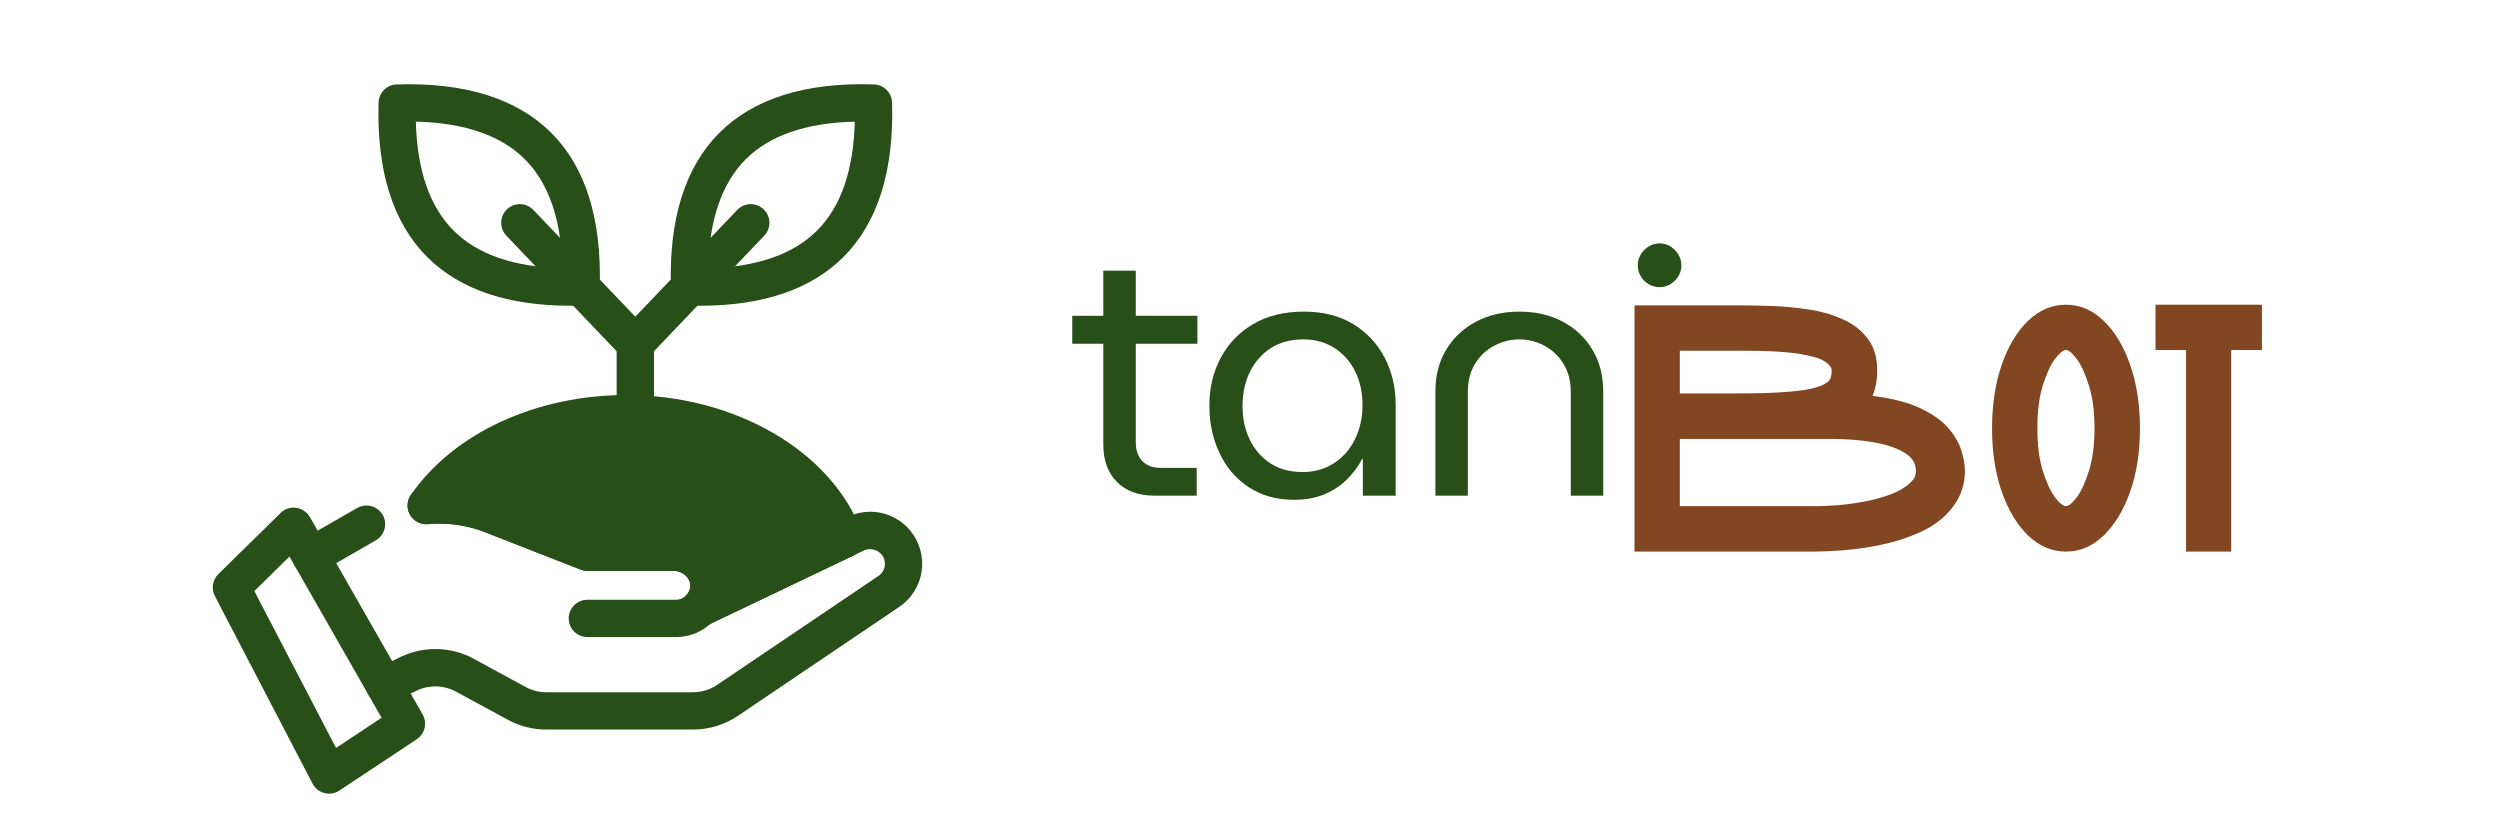 <svg xmlns="http://www.w3.org/2000/svg" xmlns:xlink="http://www.w3.org/1999/xlink" width="300" zoomAndPan="magnify" viewBox="0 0 224.88 75" height="100" preserveAspectRatio="xMidYMid meet" version="1.2"><defs><clipPath id="6f153fc93c"><path d="M 33 7.301 L 54 7.301 L 54 28 L 33 28 Z M 33 7.301 "/></clipPath><clipPath id="bc23fced76"><path d="M 60 7.301 L 81 7.301 L 81 28 L 60 28 Z M 60 7.301 "/></clipPath><clipPath id="1d926940fc"><path d="M 19 45 L 39 45 L 39 71.766 L 19 71.766 Z M 19 45 "/></clipPath></defs><g id="e938ea7c53"><path style=" stroke:none;fill-rule:nonzero;fill:#294f19;fill-opacity:1;" d="M 57.117 38.91 C 56.191 38.91 55.438 38.16 55.438 37.23 L 55.438 30.938 C 55.438 30.012 56.191 29.258 57.117 29.258 C 58.047 29.258 58.797 30.012 58.797 30.938 L 58.797 37.23 C 58.797 38.16 58.047 38.91 57.117 38.91 Z M 57.117 38.91 "/><g clip-rule="nonzero" clip-path="url(#6f153fc93c)"><path style=" stroke:none;fill-rule:nonzero;fill:#294f19;fill-opacity:1;" d="M 51.273 27.516 C 45.629 27.516 41.297 26.043 38.383 23.129 C 35.301 20.043 33.828 15.367 34.012 9.227 C 34.039 8.34 34.75 7.625 35.641 7.598 C 41.785 7.402 46.469 8.871 49.555 11.957 C 52.641 15.043 54.105 19.723 53.914 25.871 C 53.887 26.762 53.172 27.473 52.285 27.5 C 51.941 27.512 51.605 27.516 51.273 27.516 Z M 37.367 10.949 C 37.477 15.312 38.613 18.605 40.758 20.75 C 42.906 22.898 46.199 24.035 50.562 24.145 C 50.457 19.773 49.324 16.477 47.176 14.332 C 45.031 12.188 41.738 11.051 37.367 10.949 Z M 37.367 10.949 "/></g><path style=" stroke:none;fill-rule:nonzero;fill:#294f19;fill-opacity:1;" d="M 57.117 32.621 C 56.676 32.621 56.23 32.445 55.902 32.102 L 45.512 21.211 C 44.871 20.539 44.895 19.477 45.566 18.836 C 46.238 18.195 47.305 18.219 47.941 18.891 L 58.332 29.777 C 58.973 30.449 58.949 31.516 58.277 32.156 C 57.953 32.465 57.535 32.621 57.117 32.621 Z M 57.117 32.621 "/><g clip-rule="nonzero" clip-path="url(#bc23fced76)"><path style=" stroke:none;fill-rule:nonzero;fill:#294f19;fill-opacity:1;" d="M 62.965 27.516 C 62.629 27.516 62.293 27.508 61.953 27.5 C 61.066 27.473 60.352 26.762 60.324 25.871 C 60.129 19.723 61.598 15.043 64.68 11.957 C 67.766 8.871 72.438 7.395 78.598 7.598 C 79.484 7.625 80.199 8.34 80.227 9.227 C 80.41 15.363 78.938 20.043 75.852 23.129 C 72.938 26.039 68.605 27.516 62.965 27.516 Z M 76.871 10.949 C 72.5 11.051 69.203 12.188 67.059 14.332 C 64.914 16.477 63.777 19.773 63.676 24.145 C 68.039 24.035 71.332 22.898 73.477 20.75 C 75.621 18.605 76.762 15.312 76.871 10.949 Z M 76.871 10.949 "/></g><path style=" stroke:none;fill-rule:nonzero;fill:#294f19;fill-opacity:1;" d="M 57.117 32.621 C 56.699 32.621 56.285 32.465 55.957 32.156 C 55.285 31.516 55.262 30.449 55.902 29.777 L 66.293 18.891 C 66.934 18.219 67.996 18.195 68.668 18.836 C 69.34 19.477 69.367 20.539 68.723 21.211 L 58.332 32.102 C 58.004 32.445 57.562 32.621 57.117 32.621 Z M 57.117 32.621 "/><path style=" stroke:none;fill-rule:nonzero;fill:#294f19;fill-opacity:1;" d="M 77.516 47.945 C 74.852 40.648 66.137 35.551 56.324 35.551 C 48.18 35.551 40.746 38.996 36.918 44.543 C 36.547 45.078 36.52 45.781 36.848 46.344 C 37.176 46.906 37.797 47.227 38.449 47.172 C 40.23 47.012 41.973 47.262 43.633 47.914 L 52.191 51.262 C 52.387 51.34 52.594 51.379 52.805 51.379 L 60.578 51.379 C 61.367 51.379 62.062 51.992 62.066 52.68 L 62.066 52.738 C 62.066 52.762 62.062 52.781 62.062 52.801 C 62.039 53.082 61.91 53.363 61.703 53.578 C 61.145 54.168 61.082 55.07 61.559 55.727 C 61.883 56.176 62.395 56.422 62.922 56.422 C 63.164 56.422 63.41 56.367 63.645 56.258 L 76.66 50.039 C 77.441 49.668 77.812 48.758 77.516 47.945 Z M 77.516 47.945 "/><path style=" stroke:none;fill-rule:nonzero;fill:#294f19;fill-opacity:1;" d="M 62.922 56.418 C 62.504 56.418 62.086 56.266 61.762 55.953 C 61.09 55.316 61.066 54.25 61.707 53.578 C 61.91 53.363 62.043 53.078 62.062 52.801 C 62.066 52.777 62.066 52.758 62.07 52.738 L 62.07 52.699 C 62.066 51.992 61.367 51.379 60.578 51.379 L 52.805 51.379 C 52.598 51.379 52.387 51.34 52.191 51.262 L 43.637 47.914 C 41.973 47.262 40.23 47.012 38.449 47.172 C 37.527 47.246 36.711 46.57 36.625 45.648 C 36.543 44.723 37.227 43.906 38.148 43.824 C 40.453 43.621 42.707 43.941 44.859 44.785 L 53.121 48.016 L 60.578 48.016 C 63.238 48.016 65.41 50.102 65.43 52.664 L 65.43 52.855 C 65.43 52.941 65.422 53.031 65.406 53.129 C 65.312 54.156 64.859 55.137 64.137 55.898 C 63.809 56.242 63.363 56.418 62.922 56.418 Z M 62.922 56.418 "/><path style=" stroke:none;fill-rule:nonzero;fill:#294f19;fill-opacity:1;" d="M 60.77 57.336 L 52.805 57.336 C 51.879 57.336 51.125 56.586 51.125 55.656 C 51.125 54.73 51.879 53.977 52.805 53.977 L 60.77 53.977 C 61.125 53.977 61.461 53.836 61.707 53.574 C 62.352 52.906 63.418 52.887 64.086 53.527 C 64.754 54.172 64.777 55.234 64.133 55.902 C 63.242 56.828 62.051 57.34 60.77 57.34 Z M 60.77 57.336 "/><path style=" stroke:none;fill-rule:nonzero;fill:#294f19;fill-opacity:1;" d="M 27.906 51.738 C 27.324 51.738 26.758 51.434 26.449 50.891 C 25.984 50.086 26.266 49.059 27.07 48.598 L 32.086 45.719 C 32.891 45.258 33.918 45.535 34.383 46.34 C 34.844 47.148 34.566 48.172 33.758 48.637 L 28.742 51.516 C 28.477 51.664 28.191 51.738 27.906 51.738 Z M 27.906 51.738 "/><path style=" stroke:none;fill-rule:nonzero;fill:#294f19;fill-opacity:1;" d="M 62.316 65.66 L 49.098 65.66 C 47.902 65.66 46.719 65.363 45.676 64.797 L 40.949 62.23 C 39.867 61.648 38.559 61.621 37.449 62.156 L 35.273 63.199 C 34.434 63.602 33.434 63.246 33.031 62.41 C 32.629 61.57 32.984 60.57 33.82 60.168 L 35.996 59.125 C 38.066 58.125 40.52 58.18 42.547 59.273 L 47.277 61.844 C 47.836 62.145 48.449 62.301 49.098 62.301 L 62.316 62.301 C 63.086 62.301 63.832 62.074 64.469 61.645 L 78.996 51.836 C 79.309 51.625 79.508 51.309 79.562 50.941 C 79.617 50.566 79.52 50.199 79.281 49.906 C 78.914 49.453 78.242 49.305 77.746 49.523 L 76.656 50.039 C 75.82 50.438 74.816 50.082 74.418 49.242 C 74.02 48.406 74.379 47.402 75.215 47.004 L 76.348 46.465 C 78.344 45.586 80.586 46.18 81.891 47.785 C 82.719 48.809 83.082 50.141 82.887 51.438 C 82.691 52.73 81.957 53.891 80.871 54.621 L 66.348 64.43 C 65.148 65.234 63.758 65.66 62.316 65.66 Z M 62.316 65.66 "/><g clip-rule="nonzero" clip-path="url(#1d926940fc)"><path style=" stroke:none;fill-rule:nonzero;fill:#294f19;fill-opacity:1;" d="M 29.555 71.43 C 29.414 71.43 29.273 71.41 29.137 71.375 C 28.676 71.258 28.285 70.949 28.066 70.523 L 19.277 53.645 C 18.938 52.988 19.066 52.188 19.59 51.668 L 25.191 46.168 C 25.562 45.801 26.078 45.633 26.598 45.703 C 27.113 45.773 27.566 46.082 27.828 46.531 L 37.977 64.297 C 38.418 65.066 38.184 66.043 37.449 66.531 L 30.484 71.148 C 30.207 71.336 29.883 71.43 29.555 71.43 Z M 22.832 53.195 L 30.184 67.316 L 34.281 64.598 L 25.992 50.09 Z M 22.832 53.195 "/></g><path style=" stroke:none;fill-rule:nonzero;fill:#294f19;fill-opacity:1;" d="M 62.922 56.422 C 62.293 56.422 61.691 56.066 61.406 55.465 C 61.004 54.625 61.359 53.625 62.195 53.223 L 75.215 47.008 C 76.051 46.605 77.055 46.961 77.453 47.797 C 77.852 48.637 77.5 49.641 76.66 50.039 L 63.645 56.254 C 63.414 56.367 63.164 56.422 62.922 56.422 Z M 62.922 56.422 "/><g style="fill:#294f19;fill-opacity:1;"><g transform="translate(96.004, 44.608)"><path style="stroke:none" d="M 7.844 0 C 6.406 0 5.273 -0.41 4.453 -1.234 C 3.641 -2.055 3.234 -3.176 3.234 -4.594 L 3.234 -20.25 L 6.156 -20.25 L 6.156 -4.797 C 6.156 -4.098 6.348 -3.539 6.734 -3.125 C 7.129 -2.707 7.676 -2.5 8.375 -2.5 L 11.641 -2.5 L 11.641 0 Z M 0.438 -13.672 L 0.438 -16.188 L 11.703 -16.188 L 11.703 -13.672 Z M 0.438 -13.672 "/></g></g><g style="fill:#294f19;fill-opacity:1;"><g transform="translate(107.362, 44.608)"><path style="stroke:none" d="M 9.047 0.375 C 7.484 0.375 6.129 0 4.984 -0.75 C 3.836 -1.5 2.957 -2.52 2.344 -3.812 C 1.727 -5.102 1.422 -6.531 1.422 -8.094 C 1.422 -9.676 1.758 -11.109 2.438 -12.391 C 3.113 -13.672 4.086 -14.688 5.359 -15.438 C 6.629 -16.188 8.156 -16.562 9.938 -16.562 C 11.645 -16.562 13.113 -16.191 14.344 -15.453 C 15.57 -14.711 16.52 -13.707 17.188 -12.438 C 17.852 -11.164 18.188 -9.75 18.188 -8.188 L 18.188 0 L 15.234 0 L 15.234 -3.297 L 15.172 -3.297 C 14.848 -2.68 14.414 -2.094 13.875 -1.531 C 13.344 -0.977 12.672 -0.52 11.859 -0.156 C 11.055 0.195 10.117 0.375 9.047 0.375 Z M 9.812 -2.125 C 10.863 -2.125 11.797 -2.383 12.609 -2.906 C 13.43 -3.426 14.066 -4.145 14.516 -5.062 C 14.973 -5.977 15.203 -7.008 15.203 -8.156 C 15.203 -9.281 14.984 -10.285 14.547 -11.172 C 14.117 -12.055 13.5 -12.758 12.688 -13.281 C 11.883 -13.801 10.945 -14.062 9.875 -14.062 C 8.727 -14.062 7.75 -13.797 6.938 -13.266 C 6.125 -12.734 5.5 -12.02 5.062 -11.125 C 4.625 -10.227 4.406 -9.207 4.406 -8.062 C 4.406 -6.957 4.617 -5.957 5.047 -5.062 C 5.473 -4.164 6.086 -3.453 6.891 -2.922 C 7.691 -2.391 8.664 -2.125 9.812 -2.125 Z M 9.812 -2.125 "/></g></g><g style="fill:#294f19;fill-opacity:1;"><g transform="translate(126.811, 44.608)"><path style="stroke:none" d="M 2.312 0 L 2.312 -9.359 C 2.312 -10.797 2.633 -12.051 3.281 -13.125 C 3.926 -14.207 4.82 -15.051 5.969 -15.656 C 7.113 -16.258 8.414 -16.562 9.875 -16.562 C 11.352 -16.562 12.656 -16.258 13.781 -15.656 C 14.914 -15.051 15.805 -14.207 16.453 -13.125 C 17.098 -12.051 17.422 -10.797 17.422 -9.359 L 17.422 0 L 14.5 0 L 14.5 -9.328 C 14.5 -10.305 14.281 -11.148 13.844 -11.859 C 13.414 -12.566 12.848 -13.109 12.141 -13.484 C 11.43 -13.867 10.676 -14.062 9.875 -14.062 C 9.062 -14.062 8.301 -13.867 7.594 -13.484 C 6.883 -13.109 6.312 -12.566 5.875 -11.859 C 5.445 -11.148 5.234 -10.305 5.234 -9.328 L 5.234 0 Z M 2.312 0 "/></g></g><g style="fill:#294f19;fill-opacity:1;"><g transform="translate(145.498, 44.608)"><path style="stroke:none" d="M 2.312 0 L 2.312 -16.188 L 5.266 -16.188 L 5.266 0 Z M 3.812 -18.766 C 3.281 -18.766 2.816 -18.957 2.422 -19.344 C 2.035 -19.738 1.844 -20.203 1.844 -20.734 C 1.844 -21.254 2.035 -21.711 2.422 -22.109 C 2.816 -22.504 3.281 -22.703 3.812 -22.703 C 4.332 -22.703 4.785 -22.504 5.172 -22.109 C 5.566 -21.711 5.766 -21.254 5.766 -20.734 C 5.766 -20.203 5.566 -19.738 5.172 -19.344 C 4.785 -18.957 4.332 -18.766 3.812 -18.766 Z M 3.812 -18.766 "/></g></g><g style="fill:#824621;fill-opacity:1;"><g transform="translate(145.139, 49.643)"><path style="stroke:none" d="M 23.328 -14.016 C 25.129 -13.785 26.57 -13.41 27.656 -12.891 C 28.75 -12.367 29.578 -11.781 30.141 -11.125 C 30.711 -10.469 31.102 -9.801 31.312 -9.125 C 31.531 -8.445 31.641 -7.828 31.641 -7.266 C 31.641 -5.742 31.066 -4.422 29.922 -3.297 C 29.297 -2.68 28.539 -2.172 27.656 -1.766 C 26.781 -1.367 25.859 -1.047 24.891 -0.797 C 23.93 -0.555 22.992 -0.379 22.078 -0.266 C 21.16 -0.148 20.336 -0.078 19.609 -0.047 C 18.879 -0.016 18.32 0 17.938 0 C 17.852 0 17.773 0 17.703 0 C 17.629 0 17.57 0 17.531 0 L 1.906 0 L 1.906 -22.156 L 11.766 -22.156 C 12.547 -22.156 13.453 -22.133 14.484 -22.094 C 15.523 -22.051 16.582 -21.945 17.656 -21.781 C 18.738 -21.613 19.738 -21.32 20.656 -20.906 C 21.57 -20.5 22.316 -19.922 22.891 -19.172 C 23.461 -18.422 23.75 -17.461 23.75 -16.297 C 23.75 -15.43 23.609 -14.672 23.328 -14.016 Z M 5.984 -18.078 L 5.984 -14.234 L 10.938 -14.234 C 12.688 -14.234 14.109 -14.27 15.203 -14.344 C 16.305 -14.414 17.164 -14.52 17.781 -14.656 C 18.395 -14.801 18.832 -14.957 19.094 -15.125 C 19.363 -15.289 19.523 -15.473 19.578 -15.672 C 19.629 -15.879 19.656 -16.086 19.656 -16.297 C 19.656 -16.566 19.445 -16.836 19.031 -17.109 C 18.625 -17.391 17.852 -17.617 16.719 -17.797 C 15.594 -17.984 13.941 -18.078 11.766 -18.078 Z M 26.75 -6.219 C 26.969 -6.426 27.102 -6.613 27.156 -6.781 C 27.207 -6.945 27.234 -7.109 27.234 -7.266 C 27.234 -7.961 26.867 -8.52 26.141 -8.938 C 25.41 -9.363 24.461 -9.672 23.297 -9.859 C 22.141 -10.047 20.926 -10.141 19.656 -10.141 L 5.984 -10.141 L 5.984 -4.094 L 17.562 -4.094 C 18.258 -4.07 19.051 -4.094 19.938 -4.156 C 20.82 -4.219 21.703 -4.332 22.578 -4.5 C 23.461 -4.664 24.273 -4.891 25.016 -5.172 C 25.754 -5.461 26.332 -5.812 26.75 -6.219 Z M 26.75 -6.219 "/></g></g><g style="fill:#824621;fill-opacity:1;"><g transform="translate(178.491, 49.643)"><path style="stroke:none" d="M 7.391 -22.219 C 8.648 -22.219 9.781 -21.734 10.781 -20.766 C 11.789 -19.797 12.586 -18.469 13.172 -16.781 C 13.754 -15.102 14.047 -13.207 14.047 -11.094 C 14.047 -8.977 13.754 -7.086 13.172 -5.422 C 12.586 -3.754 11.789 -2.43 10.781 -1.453 C 9.781 -0.484 8.648 0 7.391 0 C 6.117 0 4.977 -0.484 3.969 -1.453 C 2.969 -2.43 2.176 -3.754 1.594 -5.422 C 1.02 -7.086 0.734 -8.977 0.734 -11.094 C 0.734 -13.207 1.02 -15.102 1.594 -16.781 C 2.176 -18.469 2.969 -19.797 3.969 -20.766 C 4.977 -21.734 6.117 -22.219 7.391 -22.219 Z M 7.391 -4.094 C 7.641 -4.094 7.961 -4.359 8.359 -4.891 C 8.766 -5.43 9.129 -6.223 9.453 -7.266 C 9.785 -8.316 9.953 -9.594 9.953 -11.094 C 9.953 -12.613 9.785 -13.895 9.453 -14.938 C 9.129 -15.988 8.766 -16.785 8.359 -17.328 C 7.961 -17.867 7.641 -18.141 7.391 -18.141 C 7.129 -18.141 6.797 -17.867 6.391 -17.328 C 5.992 -16.785 5.629 -15.988 5.297 -14.938 C 4.973 -13.895 4.812 -12.613 4.812 -11.094 C 4.812 -9.594 4.973 -8.316 5.297 -7.266 C 5.629 -6.223 5.992 -5.43 6.391 -4.891 C 6.797 -4.359 7.129 -4.094 7.391 -4.094 Z M 7.391 -4.094 "/></g></g><g style="fill:#824621;fill-opacity:1;"><g transform="translate(192.029, 49.643)"><path style="stroke:none" d="M 11.484 -22.219 L 11.484 -18.141 L 8.719 -18.141 L 8.719 0 L 4.656 0 L 4.656 -18.141 L 1.906 -18.141 L 1.906 -22.219 Z M 11.484 -22.219 "/></g></g></g></svg>